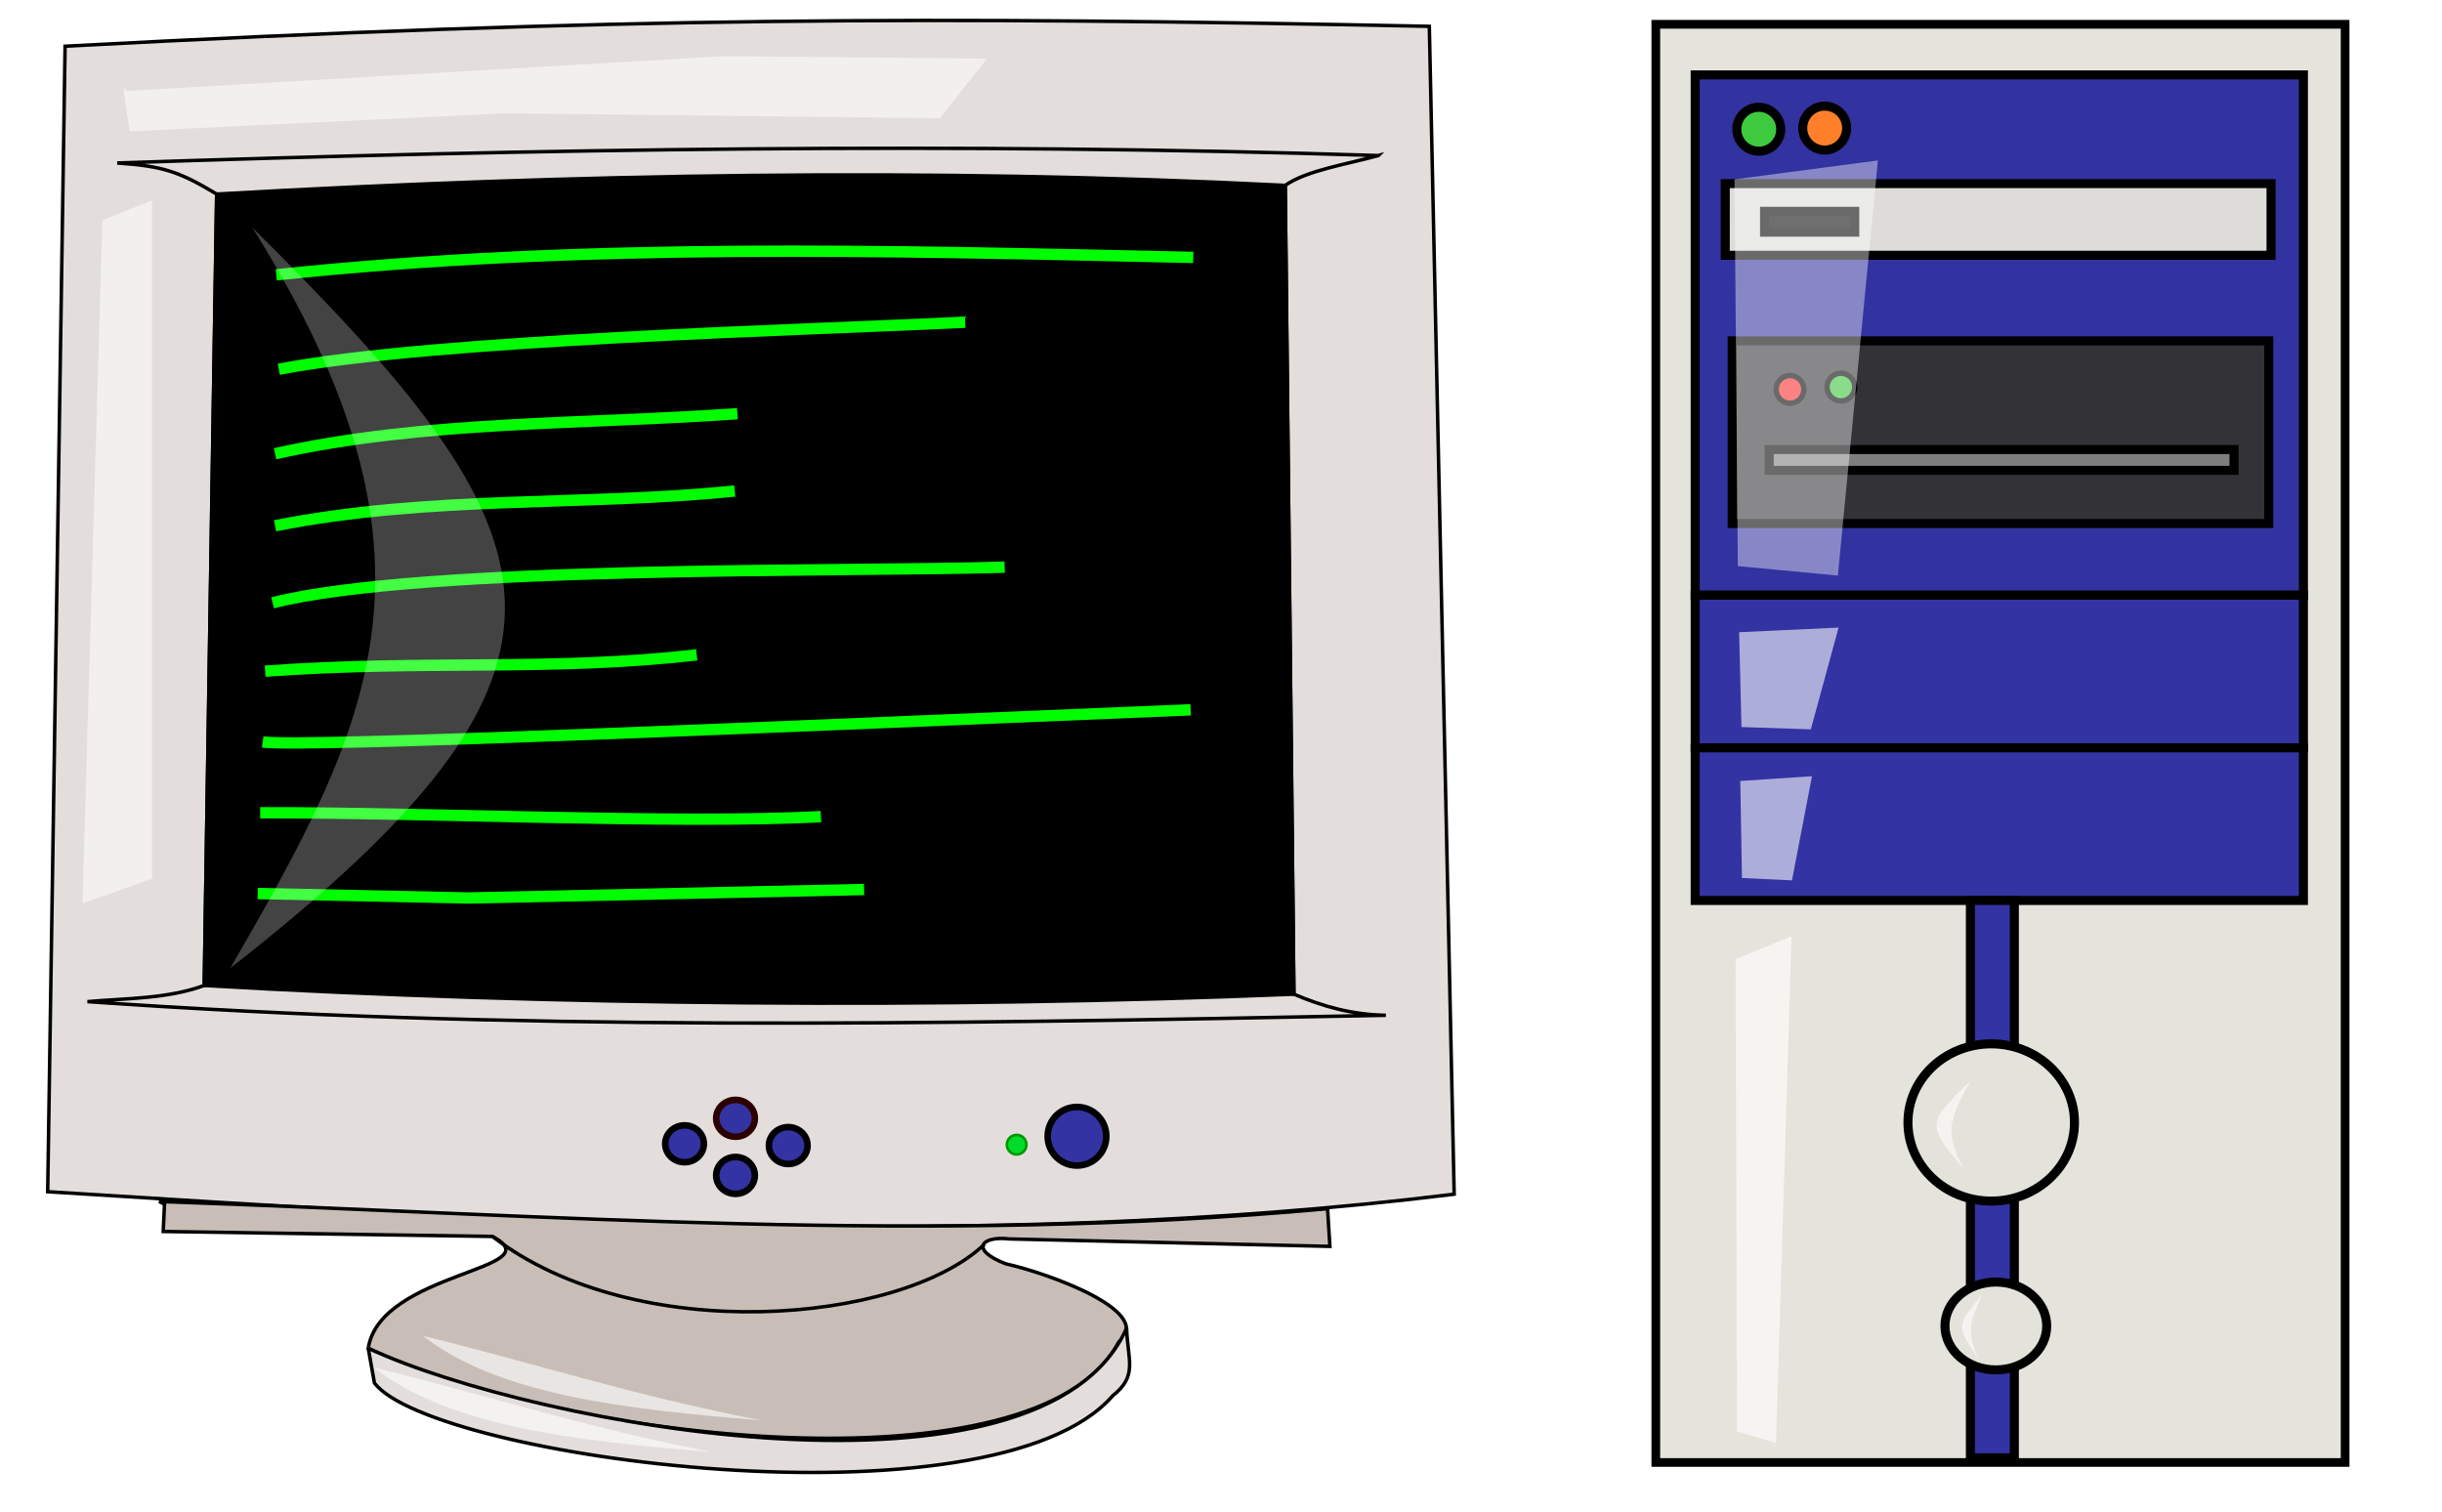 <?xml version="1.0" encoding="UTF-8" standalone="no"?>
<svg
   xmlns:dc="http://purl.org/dc/elements/1.1/"
   xmlns:cc="http://creativecommons.org/ns#"
   xmlns:rdf="http://www.w3.org/1999/02/22-rdf-syntax-ns#"
   xmlns:svg="http://www.w3.org/2000/svg"
   xmlns="http://www.w3.org/2000/svg"
   xmlns:sodipodi="http://sodipodi.sourceforge.net/DTD/sodipodi-0.dtd"
   xmlns:inkscape="http://www.inkscape.org/namespaces/inkscape"
   width="210mm"
   height="130mm"
   viewBox="20 50 180 100"
   version="1.1"
   id="svg11649"
   inkscape:version="1.0.2-2 (e86c870879, 2021-01-15)"
   sodipodi:docname="Informatik2.svg">
  <defs
     id="defs11643">
    <filter
       style="color-interpolation-filters:sRGB;"
       inkscape:label="Greyscale"
       id="filter960">
      <feColorMatrix
         values="0.21 0.72 0.072 0 0 0.21 0.72 0.072 0 0 0.21 0.72 0.072 0 0 0 0 0 1 0 "
         id="feColorMatrix958" />
    </filter>
  </defs>
  <sodipodi:namedview
     id="base"
     pagecolor="#ffffff"
     bordercolor="#666666"
     borderopacity="1.0"
     inkscape:pageopacity="0.0"
     inkscape:pageshadow="2"
     inkscape:zoom="1.4"
     inkscape:cx="419.35786"
     inkscape:cy="483.83309"
     inkscape:document-units="mm"
     inkscape:current-layer="g12697"
     inkscape:document-rotation="0"
     showgrid="false"
     inkscape:snap-nodes="true"
     inkscape:window-width="1680"
     inkscape:window-height="987"
     inkscape:window-x="1272"
     inkscape:window-y="-8"
     inkscape:window-maximized="1" />
  <g
     inkscape:label="Ebene 1"
     inkscape:groupmode="layer"
     id="layer1">
    <g
       id="g12697"
       transform="matrix(0.451,0,0,0.451,103.438,40.26)">
      <g
         id="g12537"
         transform="matrix(2.149,0,0,2.149,355.636,29.883)" />
      <g
         id="g956"
         style="filter:url(#filter960)">
        <path
           style="fill:#e3dedb;stroke:#000000;stroke-width:0.265px;stroke-linecap:butt;stroke-linejoin:miter;stroke-opacity:1"
           d="m -246.629,-6.237 c 42.022,-2.226 65.708,-2.281 103.754,-1.512 l 1.89,88.824 c -36.433,4.497 -74.346,1.835 -106.967,-0.189 z"
           id="path12335"
           sodipodi:nodetypes="ccccc"
           transform="matrix(2.149,0,0,2.149,355.636,29.883)" />
        <path
           style="fill:#c8beb7;stroke:#000000;stroke-width:0.265px;stroke-linecap:butt;stroke-linejoin:miter;stroke-opacity:1"
           d="m -239.07,81.832 -0.095,2.079 25.041,0.378 c 4.722,2.519 -8.544,2.659 -9.449,8.504 14.568,7.02 50.953,11.215 57.074,-0.472 2.838,-2.296 -5.377,-5.243 -8.599,-5.953 -2.77,-1.079 -1.841,-2.139 0.283,-1.89 l 24.379,0.567 -0.178,-2.867 c -30.438,2.763 -58.744,0.48 -88.859,-0.546 z"
           id="path12337"
           sodipodi:nodetypes="ccccccccccc"
           transform="matrix(2.149,0,0,2.149,355.636,29.883)" />
        <path
           style="fill:#e3dedb;stroke:#000000;stroke-width:0.265px;stroke-linecap:butt;stroke-linejoin:miter;stroke-opacity:1"
           d="m -223.573,92.793 0.472,2.646 c 4.389,5.724 47.017,11.441 56.147,0.967 1.916,-1.526 1.148,-2.639 1.056,-5.138 -6.389,14.397 -44.784,7.514 -57.676,1.525 z"
           id="path12339"
           sodipodi:nodetypes="ccccc"
           transform="matrix(2.149,0,0,2.149,355.636,29.883)" />
        <path
           style="fill:none;stroke:#000000;stroke-width:0.265px;stroke-linecap:butt;stroke-linejoin:miter;stroke-opacity:1"
           d="m -146.749,2.079 c -31.785,-1.017 -63.941,-0.517 -95.911,0.567 3.522,0.237 4.717,0.664 7.56,2.362 l -0.945,60.193 c -2.835,1.026 -5.907,0.966 -8.882,1.228 32.06,2.256 63.653,1.73 98.746,1.039 -2.536,-0.048 -4.711,-0.637 -6.993,-1.606 l -0.661,-61.516 c 1.638,-1.142 4.693,-1.603 7.087,-2.268 z"
           id="path12341"
           sodipodi:nodetypes="ccccccccc"
           transform="matrix(2.149,0,0,2.149,355.636,29.883)" />
        <ellipse
           style="fill:#3333a3;fill-opacity:1;stroke:#2d0000;stroke-width:0.5;stroke-linecap:round;stroke-miterlimit:4;stroke-dasharray:none;stroke-opacity:1"
           id="path12343"
           cx="-195.641"
           cy="75.303"
           rx="1.47"
           ry="1.403"
           transform="matrix(2.149,0,0,2.149,355.636,29.883)" />
        <ellipse
           style="fill:#3333a3;fill-opacity:1;stroke:#000000;stroke-width:0.5;stroke-linecap:round;stroke-miterlimit:4;stroke-dasharray:none;stroke-opacity:1"
           id="path12343-1"
           cx="-199.517"
           cy="77.241"
           rx="1.47"
           ry="1.403"
           transform="matrix(2.149,0,0,2.149,355.636,29.883)" />
        <ellipse
           style="fill:#3333a3;fill-opacity:1;stroke:#000000;stroke-width:0.5;stroke-linecap:round;stroke-miterlimit:4;stroke-dasharray:none;stroke-opacity:1"
           id="path12343-6"
           cx="-195.641"
           cy="79.646"
           rx="1.47"
           ry="1.403"
           transform="matrix(2.149,0,0,2.149,355.636,29.883)" />
        <ellipse
           style="fill:#3333a3;fill-opacity:1;stroke:#000000;stroke-width:0.5;stroke-linecap:round;stroke-miterlimit:4;stroke-dasharray:none;stroke-opacity:1"
           id="path12343-8"
           cx="-191.632"
           cy="77.375"
           rx="1.47"
           ry="1.403"
           transform="matrix(2.149,0,0,2.149,355.636,29.883)" />
        <ellipse
           style="fill:#3333a3;fill-opacity:1;stroke:#000000;stroke-width:0.5;stroke-linecap:round;stroke-miterlimit:4;stroke-dasharray:none;stroke-opacity:1"
           id="path12343-2"
           cx="-169.671"
           cy="76.669"
           rx="2.23"
           ry="2.23"
           transform="matrix(2.149,0,0,2.149,355.636,29.883)" />
        <circle
           style="fill:#00dc2a;fill-opacity:1;stroke:#009700;stroke-width:0.2;stroke-linecap:round;stroke-miterlimit:4;stroke-dasharray:none;stroke-opacity:1"
           id="path12343-13"
           cx="-174.26"
           cy="77.308"
           r="0.746"
           transform="matrix(2.149,0,0,2.149,355.636,29.883)" />
        <path
           style="fill:#000000;stroke:#000000;stroke-width:0.265px;stroke-linecap:butt;stroke-linejoin:miter;stroke-opacity:1"
           d="m -235.101,5.008 c 27.163,-1.539 54.233,-2.02 81.265,-0.661 l 0.661,61.516 c -27.361,1.11 -56.317,0.862 -82.871,-0.661 z"
           id="path12401"
           sodipodi:nodetypes="ccccc"
           transform="matrix(2.149,0,0,2.149,355.636,29.883)" />
        <path
           style="fill:none;stroke:#000000;stroke-width:0.265px;stroke-linecap:butt;stroke-linejoin:miter;stroke-opacity:1"
           d="m -214.124,84.289 c 10.895,8.419 31.037,6.635 37.396,0.614"
           id="path12403"
           sodipodi:nodetypes="cc"
           transform="matrix(2.149,0,0,2.149,355.636,29.883)" />
        <path
           style="fill:none;stroke:#00ff00;stroke-width:0.865;stroke-linecap:butt;stroke-linejoin:miter;stroke-miterlimit:4;stroke-dasharray:none;stroke-opacity:1"
           d="m -230.565,11.15 c 23.44,-2.471 46.268,-1.839 69.737,-1.323"
           id="path12405"
           sodipodi:nodetypes="cc"
           transform="matrix(2.149,0,0,2.149,355.636,29.883)" />
        <path
           style="fill:none;stroke:#00fd00;stroke-width:0.865;stroke-linecap:butt;stroke-linejoin:miter;stroke-miterlimit:4;stroke-dasharray:none;stroke-opacity:1"
           d="m -230.376,18.332 c 11.809,-2.269 40.549,-2.994 52.202,-3.581"
           id="path12407"
           sodipodi:nodetypes="cc"
           transform="matrix(2.149,0,0,2.149,355.636,29.883)" />
        <path
           style="fill:none;stroke:#00fd00;stroke-width:0.865;stroke-linecap:butt;stroke-linejoin:miter;stroke-miterlimit:4;stroke-dasharray:none;stroke-opacity:1"
           d="m -231.415,41.294 c 12.045,-0.877 21.894,0.027 32.825,-1.243"
           id="path12407-1"
           sodipodi:nodetypes="cc"
           transform="matrix(2.149,0,0,2.149,355.636,29.883)" />
        <path
           style="fill:none;stroke:#00fd00;stroke-width:0.865;stroke-linecap:butt;stroke-linejoin:miter;stroke-miterlimit:4;stroke-dasharray:none;stroke-opacity:1"
           d="m -231.604,46.68 c 3.057,0.443 40.731,-1.218 70.576,-2.445"
           id="path12407-5"
           sodipodi:nodetypes="cc"
           transform="matrix(2.149,0,0,2.149,355.636,29.883)" />
        <path
           style="fill:none;stroke:#00fd00;stroke-width:0.865;stroke-linecap:butt;stroke-linejoin:miter;stroke-miterlimit:4;stroke-dasharray:none;stroke-opacity:1"
           d="m -230.848,36.097 c 11.405,-2.887 43.961,-2.333 55.676,-2.713"
           id="path12407-0"
           sodipodi:nodetypes="cc"
           transform="matrix(2.149,0,0,2.149,355.636,29.883)" />
        <path
           style="fill:none;stroke:#00fd00;stroke-width:0.865;stroke-linecap:butt;stroke-linejoin:miter;stroke-miterlimit:4;stroke-dasharray:none;stroke-opacity:1"
           d="m -230.659,30.238 c 11.855,-2.348 23.505,-1.479 34.963,-2.646"
           id="path12407-59"
           sodipodi:nodetypes="cc"
           transform="matrix(2.149,0,0,2.149,355.636,29.883)" />
        <path
           style="fill:none;stroke:#00fd00;stroke-width:0.865;stroke-linecap:butt;stroke-linejoin:miter;stroke-miterlimit:4;stroke-dasharray:none;stroke-opacity:1"
           d="m -230.659,24.758 c 11.454,-2.548 23.505,-2.214 35.163,-3.047"
           id="path12407-8"
           sodipodi:nodetypes="cc"
           transform="matrix(2.149,0,0,2.149,355.636,29.883)" />
        <path
           style="fill:none;stroke:#00fd00;stroke-width:0.865;stroke-linecap:butt;stroke-linejoin:miter;stroke-miterlimit:4;stroke-dasharray:none;stroke-opacity:1"
           d="m -231.793,52.066 c 12.155,-0.049 31.729,0.875 42.647,0.294"
           id="path12407-3"
           sodipodi:nodetypes="cc"
           transform="matrix(2.149,0,0,2.149,355.636,29.883)" />
        <path
           style="fill:none;stroke:#00fd00;stroke-width:0.865;stroke-linecap:butt;stroke-linejoin:miter;stroke-miterlimit:4;stroke-dasharray:none;stroke-opacity:1"
           d="m -231.982,58.208 16.04,0.338 30.081,-0.645"
           id="path12407-4"
           sodipodi:nodetypes="ccc"
           transform="matrix(2.149,0,0,2.149,355.636,29.883)" />
        <path
           style="fill:#ffffff;fill-opacity:0.262;stroke:none;stroke-width:0.265px;stroke-linecap:butt;stroke-linejoin:miter;stroke-opacity:1"
           d="m -232.391,7.55 c 15.766,25.169 9.075,37.716 -1.67,56.327 29.619,-23.155 25.48,-32.666 1.67,-56.327 z"
           id="path12483"
           sodipodi:nodetypes="ccc"
           transform="matrix(2.149,0,0,2.149,355.636,29.883)" />
        <path
           style="fill:#ffffff;fill-opacity:0.531;stroke:none;stroke-width:0.265px;stroke-linecap:butt;stroke-linejoin:miter;stroke-opacity:1"
           d="m -241.905,-2.835 45.357,-2.646 20.033,0.189 -3.591,4.536 -33.073,-0.378 -28.537,1.37 -0.472,-3.26"
           id="path12485"
           transform="matrix(2.149,0,0,2.149,355.636,29.883)" />
        <path
           style="fill:#ffffff;fill-opacity:0.523;stroke:none;stroke-width:0.265px;stroke-linecap:butt;stroke-linejoin:miter;stroke-opacity:1"
           d="m -243.795,6.993 -1.512,51.972 5.292,-1.89 V 5.481 Z"
           id="path12487"
           transform="matrix(2.149,0,0,2.149,355.636,29.883)" />
        <path
           style="fill:#ffffff;fill-opacity:0.596;stroke:none;stroke-width:0.265px;stroke-linecap:butt;stroke-linejoin:miter;stroke-opacity:1"
           d="m -219.415,91.848 c 5.739,4.474 15.2,5.574 25.702,6.426 -9.891,-1.928 -17.125,-4.325 -25.702,-6.426 z"
           id="path12489"
           sodipodi:nodetypes="ccc"
           transform="matrix(2.149,0,0,2.149,355.636,29.883)" />
        <path
           style="fill:#ffffff;fill-opacity:0.596;stroke:none;stroke-width:0.265px;stroke-linecap:butt;stroke-linejoin:miter;stroke-opacity:1"
           d="m -223.148,94.258 c 5.739,4.474 15.2,5.574 25.702,6.426 -9.891,-1.928 -17.125,-4.325 -25.702,-6.426 z"
           id="path12489-4"
           sodipodi:nodetypes="ccc"
           transform="matrix(2.149,0,0,2.149,355.636,29.883)" />
        <g
           id="g12645"
           transform="translate(65.214)">
          <g
             id="g12313"
             transform="translate(201.083,70.682)">
            <rect
               style="fill:#e3e2db;fill-opacity:0.962;stroke:#000000;stroke-width:1.42;stroke-linecap:round;stroke-opacity:1"
               id="rect11651"
               width="112.658"
               height="235.068"
               x="-180.683"
               y="-57.787" />
            <rect
               style="fill:#2c2ca0;fill-opacity:0.962;stroke:#000000;stroke-width:1.478;stroke-linecap:round;stroke-opacity:1"
               id="rect12220"
               width="99.408"
               height="85.045"
               x="-174.247"
               y="-49.515" />
            <rect
               style="fill:#e3e2db;fill-opacity:0.962;stroke:#000000;stroke-width:1.478;stroke-linecap:round;stroke-opacity:1"
               id="rect12214"
               width="89.202"
               height="11.717"
               x="-169.333"
               y="-31.75" />
            <rect
               style="fill:#333333;fill-opacity:0.962;stroke:#000000;stroke-width:1.478;stroke-linecap:round;stroke-opacity:1"
               id="rect12216"
               width="87.69"
               height="29.86"
               x="-168.199"
               y="-6.048" />
            <rect
               style="fill:#808080;fill-opacity:0.962;stroke:#000000;stroke-width:1.478;stroke-linecap:round;stroke-opacity:1"
               id="rect12218"
               width="75.973"
               height="3.402"
               x="-162.152"
               y="11.717" />
            <rect
               style="fill:#3333a3;fill-opacity:1;stroke:#000000;stroke-width:1.478;stroke-linecap:round;stroke-opacity:1"
               id="rect12222"
               width="99.408"
               height="24.946"
               x="-174.247"
               y="35.53" />
            <rect
               style="fill:#3333a3;fill-opacity:1;stroke:#000000;stroke-width:1.478;stroke-linecap:round;stroke-opacity:1"
               id="rect12222-2"
               width="99.408"
               height="24.946"
               x="-174.247"
               y="60.476" />
            <rect
               style="fill:#3333a3;fill-opacity:1;stroke:#000000;stroke-width:1.478;stroke-linecap:round;stroke-opacity:1"
               id="rect12246"
               width="7.182"
               height="91.092"
               x="-129.268"
               y="85.423" />
            <ellipse
               style="fill:#e3e2db;fill-opacity:1;stroke:#000000;stroke-width:1.478;stroke-linecap:round;stroke-opacity:1"
               id="path12248"
               cx="-125.866"
               cy="121.708"
               rx="13.607"
               ry="12.851" />
            <ellipse
               style="fill:#e3e2db;fill-opacity:1;stroke:#000000;stroke-width:1.478;stroke-linecap:round;stroke-opacity:1"
               id="path12250"
               cx="-125.11"
               cy="154.97"
               rx="8.315"
               ry="7.182" />
            <circle
               style="fill:#3eca3e;fill-opacity:1;stroke:#000000;stroke-width:1.478;stroke-linecap:round;stroke-opacity:1"
               id="path12252"
               cx="-163.853"
               cy="-40.632"
               r="3.591" />
            <circle
               style="fill:#ff2a2a;fill-opacity:0.962;stroke:#000000;stroke-width:0.878;stroke-linecap:round;stroke-miterlimit:4;stroke-dasharray:none;stroke-opacity:1"
               id="path12254"
               cx="-158.75"
               cy="1.89"
               r="2.268" />
            <circle
               style="fill:#37c837;fill-opacity:0.962;stroke:#000000;stroke-width:0.878;stroke-linecap:round;stroke-miterlimit:4;stroke-dasharray:none;stroke-opacity:1"
               id="path12254-6"
               cx="-150.435"
               cy="1.512"
               r="2.268" />
            <rect
               style="fill:#000000;fill-opacity:0.962;stroke:#000000;stroke-width:1.478;stroke-linecap:round;stroke-opacity:1"
               id="rect12276"
               width="14.741"
               height="3.402"
               x="-162.908"
               y="-27.214" />
            <circle
               style="fill:#ff7f2a;fill-opacity:1;stroke:#000000;stroke-width:1.478;stroke-linecap:round;stroke-opacity:1"
               id="path12252-3"
               cx="-153.08"
               cy="-40.821"
               r="3.591" />
          </g>
          <path
             style="fill:#ffffff;fill-opacity:0.596;stroke:none;stroke-width:0.265px;stroke-linecap:butt;stroke-linejoin:miter;stroke-opacity:1"
             d="m 71.815,185.586 c -7.168,6.967 -7.178,7.11 -1.134,14.363 -3.364,-6.384 -2.016,-8.378 1.134,-14.363 z"
             id="path12539"
             sodipodi:nodetypes="ccc" />
          <path
             style="fill:#ffffff;fill-opacity:0.596;stroke:none;stroke-width:0.173px;stroke-linecap:butt;stroke-linejoin:miter;stroke-opacity:1"
             d="m 73.73,220.507 c -4.229,5.062 -4.235,5.167 -0.669,10.437 -1.985,-4.639 -1.189,-6.088 0.669,-10.437 z"
             id="path12539-4"
             sodipodi:nodetypes="ccc" />
          <path
             style="fill:#ffffff;fill-opacity:0.6;stroke:none;stroke-width:0.265px;stroke-linecap:butt;stroke-linejoin:miter;stroke-opacity:1"
             d="m 34.018,112.259 16.253,-0.756 -4.536,16.631 -11.339,-0.378 z"
             id="path12561" />
          <path
             style="fill:#ffffff;fill-opacity:0.6;stroke:none;stroke-width:0.227px;stroke-linecap:butt;stroke-linejoin:miter;stroke-opacity:1"
             d="m 34.207,136.573 11.717,-0.774 -3.27,17.02 -8.175,-0.387 z"
             id="path12561-9" />
          <path
             style="fill:#ffffff;fill-opacity:0.6;stroke:none;stroke-width:0.443px;stroke-linecap:butt;stroke-linejoin:miter;stroke-opacity:1"
             d="m 33.451,165.704 9.14,-3.765 -2.551,82.831 -6.377,-1.883 z"
             id="path12561-9-5" />
          <path
             style="fill:#ffffff;fill-opacity:0.415;stroke:none;stroke-width:0.642px;stroke-linecap:butt;stroke-linejoin:miter;stroke-opacity:1"
             d="M 33.262,38.237 56.696,35.153 50.157,102.999 33.807,101.457 Z"
             id="path12561-3" />
        </g>
      </g>
    </g>
  </g>
</svg>
